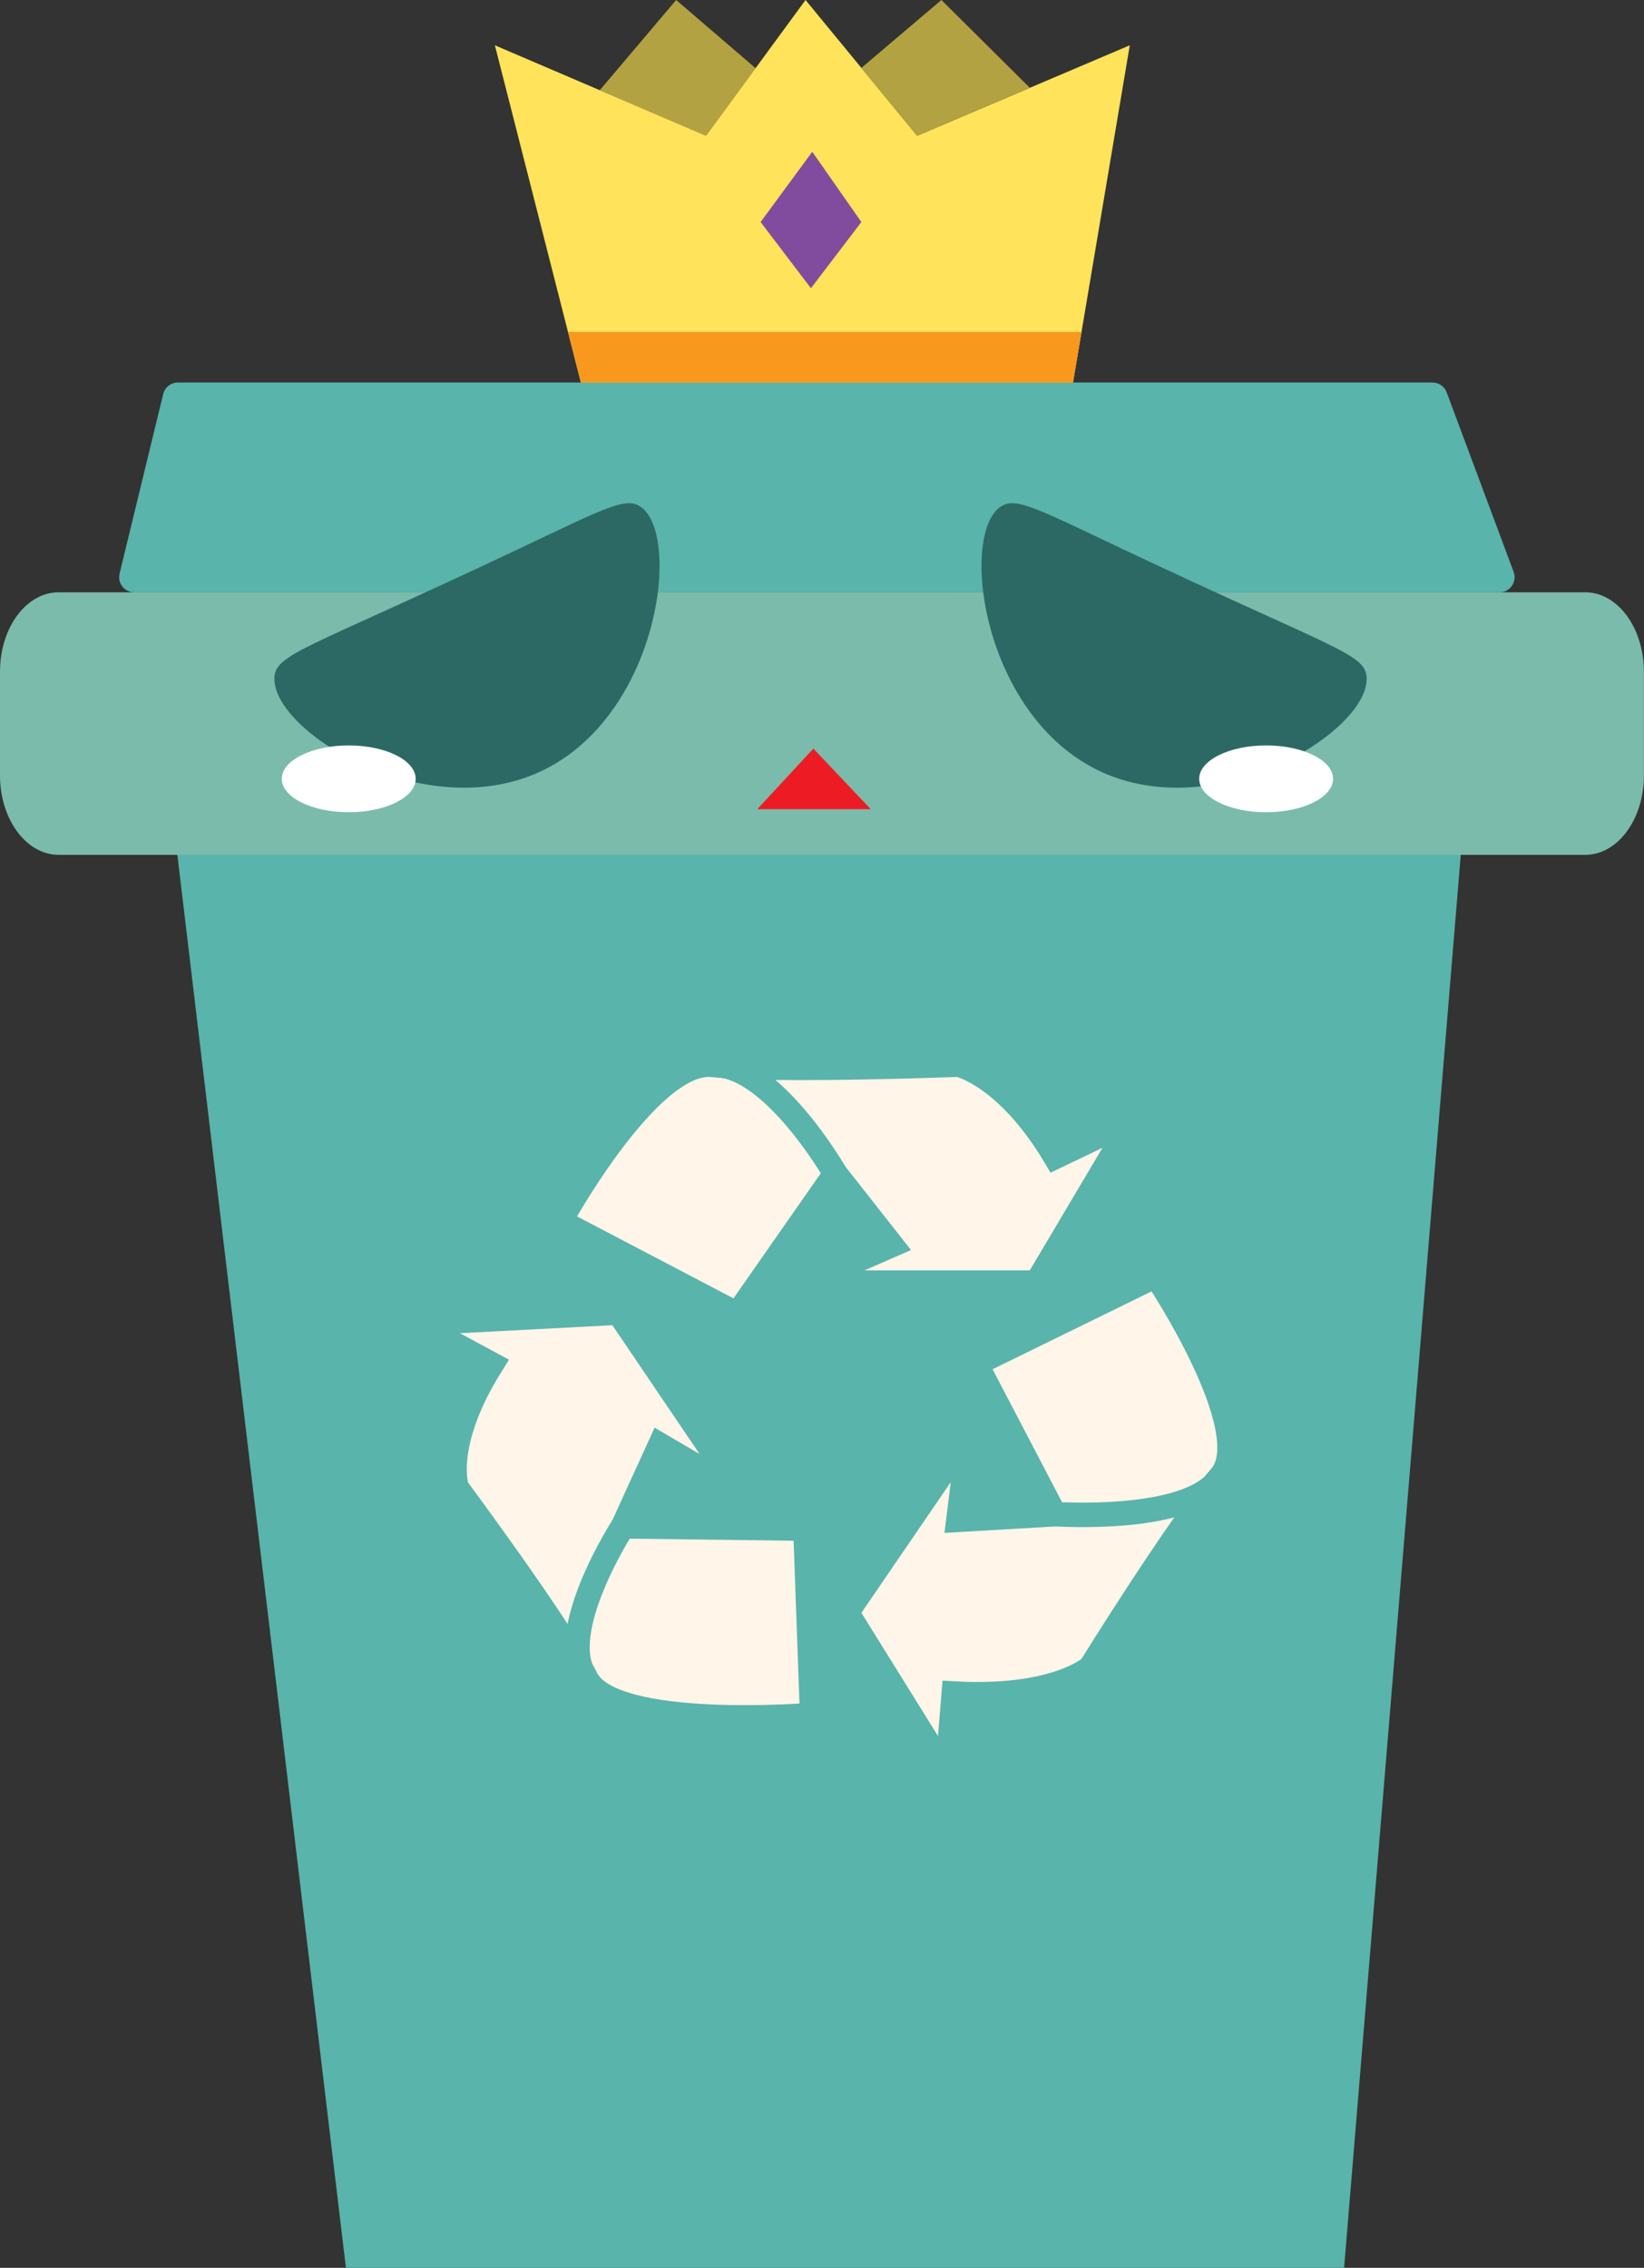 <?xml version="1.0" encoding="UTF-8"?>
<svg id="Layer_2" data-name="Layer 2" xmlns="http://www.w3.org/2000/svg" viewBox="0 0 134.31 185.28">
  <rect x="0" y="0" width="134.31" height="185.28" fill="#333333" stroke="none"/>
  <defs>
    <style>
      .cls-1 {
        fill: #f8991d;
      }

      .cls-2 {
        fill: #ffe35a;
      }

      .cls-3 {
        fill: #fff;
      }

      .cls-4 {
        fill: #ed1c24;
      }

      .cls-5 {
        fill: #824c9e;
      }

      .cls-6 {
        fill: #7bbbab;
      }

      .cls-7 {
        fill: #b3a241;
      }

      .cls-8 {
        fill: #2c6964;
      }

      .cls-9 {
        fill: #59b4ab;
      }

      .cls-10 {
        fill: #fff5e9;
        stroke: #59b4ab;
        stroke-miterlimit: 10;
        stroke-width: 2px;
      }
    </style>
  </defs>
  <g id="turquoise_bin" data-name="turquoise bin">
    <g id="_Group_body" data-name="&amp;lt;Group&amp;gt;body">
      <polygon class="cls-9" points="14.49 69.84 28.26 185.28 109.81 185.28 119.34 69.84 14.49 69.84"/>
      <path class="cls-6" d="M0,54.87v8.49c0,3.58,2.15,6.48,4.79,6.48h124.72c2.65,0,4.79-2.9,4.79-6.48v-8.49c0-3.58-2.15-6.48-4.79-6.48H4.79c-2.65,0-4.79,2.9-4.79,6.48Z"/>
      <path class="cls-9" d="M9.77,46.86l3.56-14.66c.14-.56,.63-.95,1.21-.95H117.03c.52,0,.98,.32,1.16,.81l5.47,14.66c.3,.81-.3,1.68-1.16,1.68H10.98c-.8,0-1.4-.75-1.21-1.53Z"/>
    </g>
    <g id="_Group_Crown" data-name="&amp;lt;Group&amp;gt; Crown">
      <polygon class="cls-7" points="49 7.37 55.24 0 61.73 5.57 57.68 11.09 49 7.37"/>
      <polygon class="cls-2" points="47.46 31.26 87.66 31.26 92.3 3.7 74.93 11.09 65.81 0 57.68 11.09 40.43 3.7 47.46 31.26"/>
      <polygon class="cls-7" points="74.93 11.09 70.37 5.55 76.91 0 84.13 7.17 74.93 11.09"/>
      <polygon class="cls-1" points="46.4 27.12 88.36 27.12 87.66 31.26 47.46 31.26 46.4 27.12"/>
      <polygon class="cls-5" points="62.14 18.14 66.36 12.4 70.37 18.14 66.25 23.55 62.14 18.14"/>
    </g>
    <g id="_Group_face" data-name="&amp;lt;Group&amp;gt;face">
      <path id="_Path_mouth" data-name="&amp;lt;Path&amp;gt; mouth" class="cls-4" d="M61.87,66.11h9.27c-1.56-1.65-3.12-3.3-4.69-4.95-1.53,1.65-3.06,3.3-4.58,4.95Z"/>
      <g id="_Group_eye" data-name="&amp;lt;Group&amp;gt;eye">
        <path class="cls-8" d="M81.73,41.4c-3.37,2.37-1.47,17.1,8.14,21.61,9.52,4.47,22.01-3.27,21.78-7.66-.1-1.95-2.64-2.32-19.78-10.42-7.29-3.45-8.93-4.37-10.14-3.52Z"/>
      </g>
      <g id="_Group_eye-2" data-name="&amp;lt;Group&amp;gt;eye">
        <path class="cls-8" d="M52.34,41.4c3.37,2.37,1.47,17.1-8.14,21.61-9.52,4.47-22.01-3.27-21.78-7.66,.1-1.95,2.64-2.32,19.78-10.42,7.29-3.45,8.93-4.37,10.14-3.52Z"/>
      </g>
      <ellipse class="cls-3" cx="103.44" cy="63.63" rx="5.47" ry="2.73"/>
      <ellipse class="cls-3" cx="28.49" cy="63.63" rx="5.47" ry="2.73"/>
    </g>
    <g id="_Group_recycle_symbol" data-name="&amp;lt;Group&amp;gt;recycle symbol">
      <g id="_Group_recycle_arrow" data-name="&amp;lt;Group&amp;gt;recycle arrow">
        <path class="cls-10" d="M45.76,99.78s7.3-13.34,12.47-12.78,20.08-.02,20.08-.02c0,0,3.95,.86,7.91,7.53l6.39-3.06-7.91,13.34h-18.86l7-3.06-4.59-5.84-8.01,11.48-14.47-7.58Z"/>
        <path class="cls-10" d="M68.24,95.88s-5.17-9.03-10.01-8.88"/>
      </g>
      <g id="_Group_recycle_arrow-2" data-name="&amp;lt;Group&amp;gt;recycle arrow">
        <path class="cls-10" d="M94.44,104.22s8.52,12.72,5.27,16.43-10.61,15.57-10.61,15.57c0,0-2.89,2.61-11.18,2.14l-.54,6.57-8.2-13.19,9.99-14.61-.87,7.04,7.85-.46-6.42-12.29,14.7-7.2Z"/>
        <path class="cls-10" d="M86.16,123.7s11.13,.78,13.55-3.06"/>
      </g>
      <g id="_Group_recycle_arrow-3" data-name="&amp;lt;Group&amp;gt;recycle arrow">
        <path class="cls-10" d="M66.36,140.11s-16.26,1.35-18.46-2.96-10.58-15.59-10.58-15.59c0,0-1.28-3.53,2.85-10.1l-6.21-3.35,16.58-.87,9.92,14.65-6.53-3.83-3.03,6.64,14.9,.19,.55,15.23Z"/>
        <path class="cls-10" d="M50.9,124.69s-5.69,8.77-3,12.45"/>
      </g>
    </g>
  </g>
</svg>